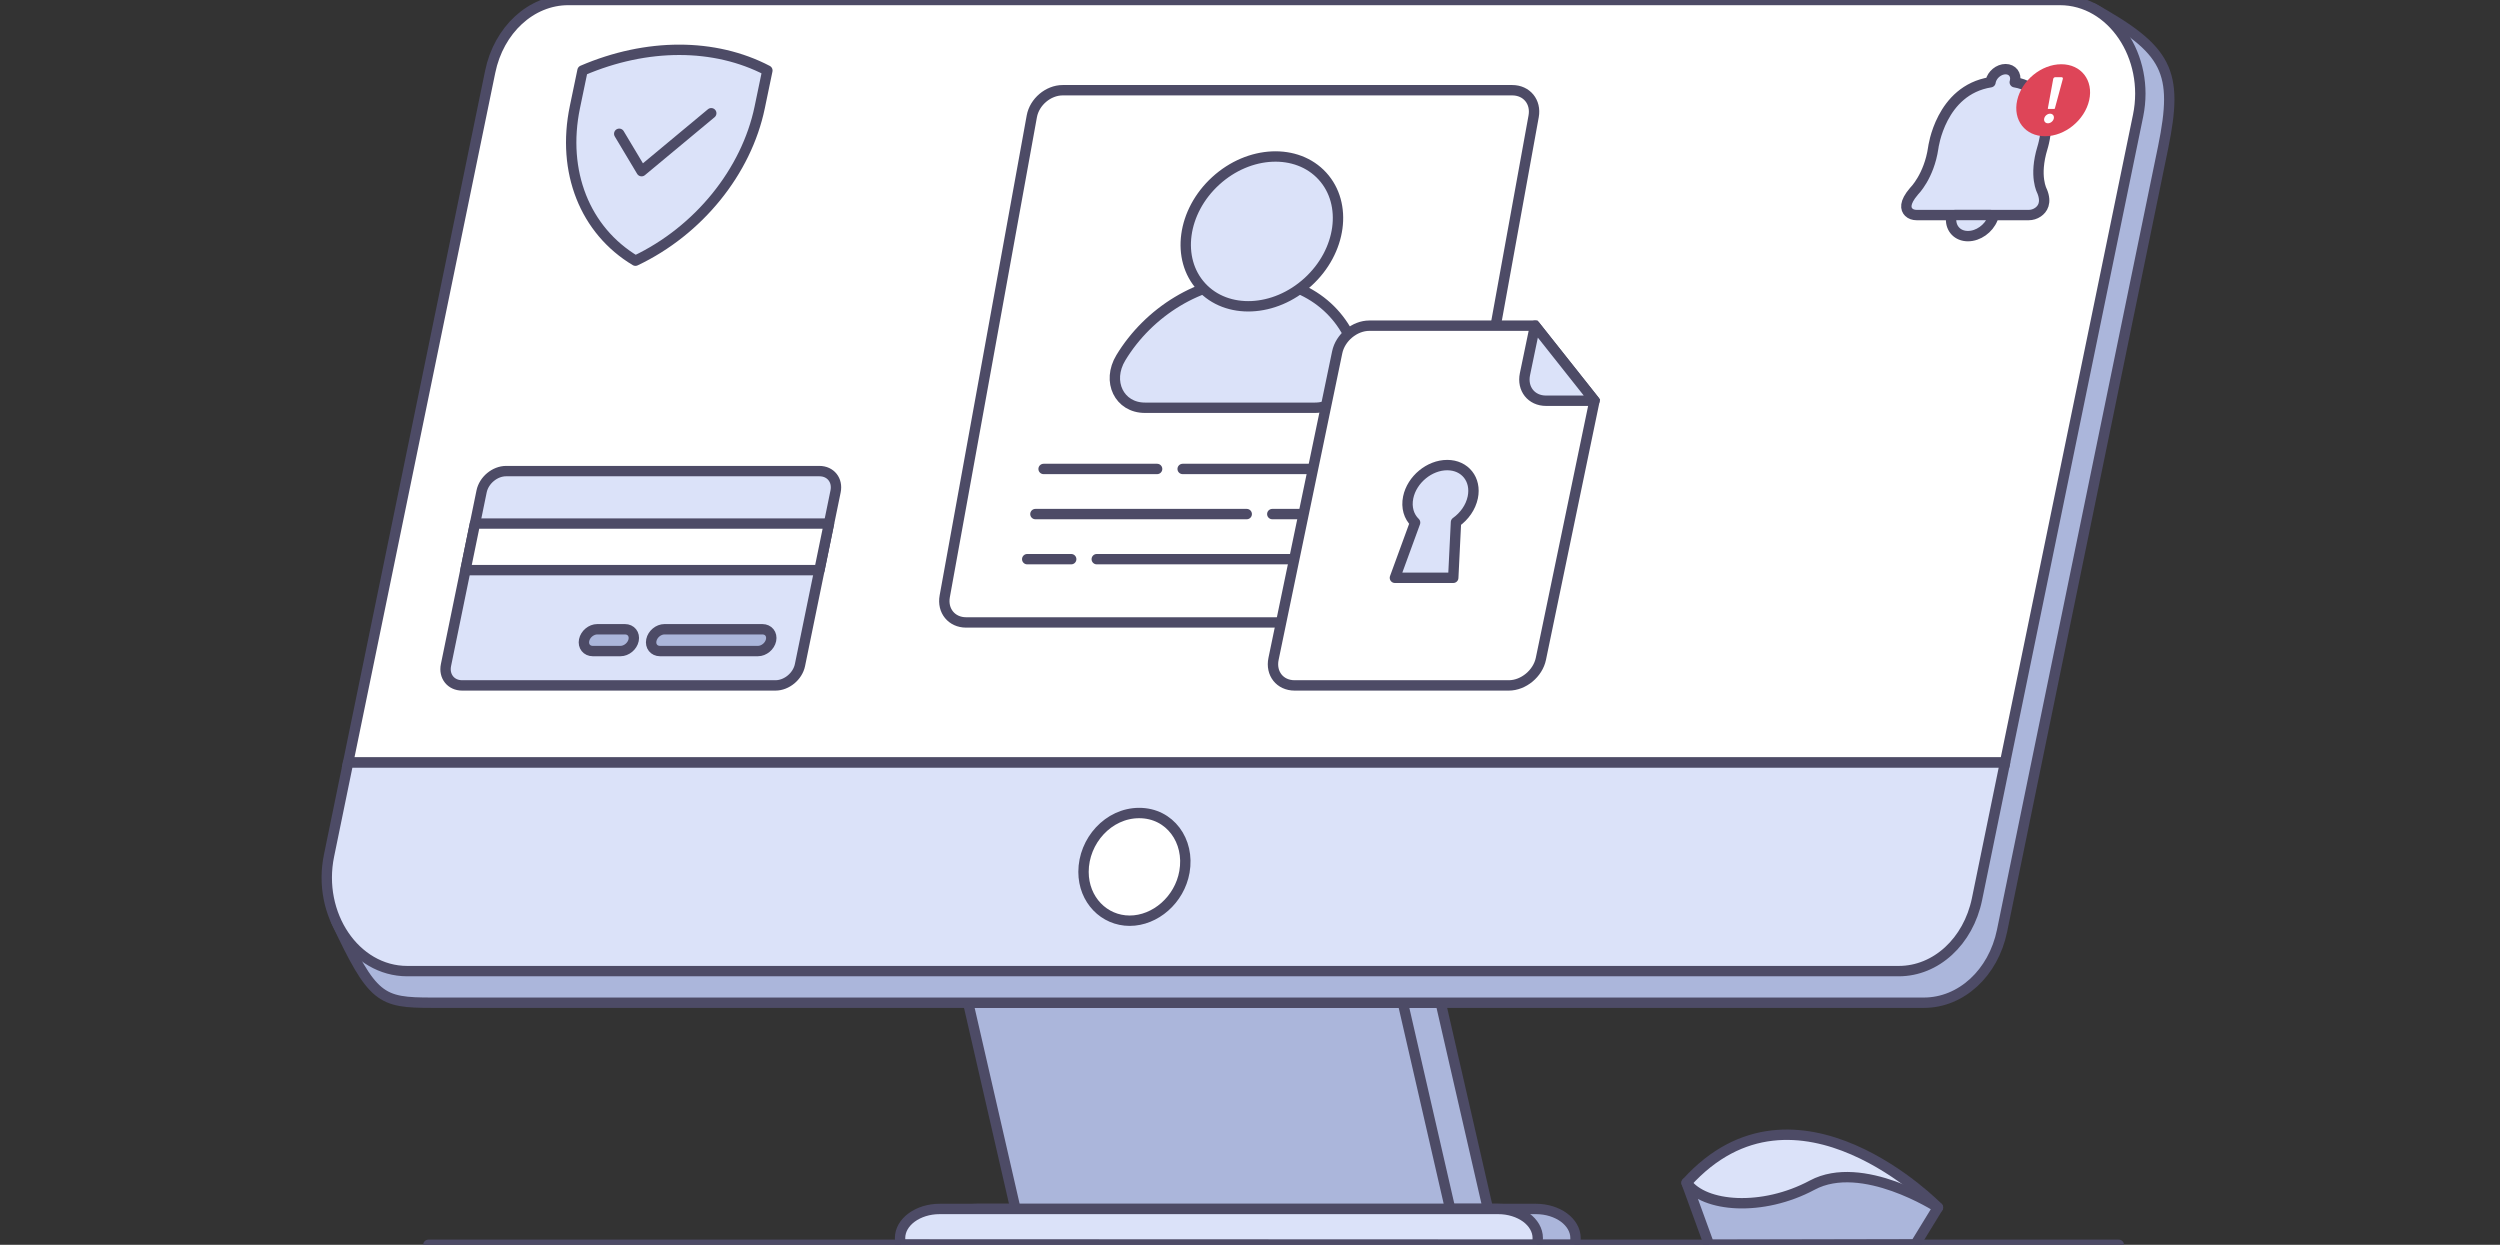<svg xmlns="http://www.w3.org/2000/svg" width="241" height="120" fill="none" viewBox="0 0 241 120"><rect x="0" y="0" width="241" height="120" fill="#333333" stroke="none"/><g clip-path="url(#clip0_9320_13206)"><path fill="#abb6db" stroke="#4d4b66" stroke-linecap="round" stroke-linejoin="round" d="M96.973 96.664L101.54 116.545H143.441L138.88 96.664H96.973Z"/><path fill="#abb6db" stroke="#4d4b66" stroke-linecap="round" stroke-linejoin="round" d="M90.506 119.974C90.414 119.737 90.406 119.609 90.406 119.347C90.406 117.802 92.121 116.543 94.222 116.543H148.064C149.111 116.543 150.067 116.858 150.762 117.364C151.451 117.874 151.88 118.578 151.88 119.347C151.88 119.609 151.865 119.76 151.774 119.998L90.506 119.974Z"/><path fill="#abb6db" stroke="#4d4b66" stroke-linecap="round" stroke-linejoin="round" d="M139.799 116.544H97.894L93.33 96.666H135.234L139.799 116.544Z"/><path fill="#dbe2f9" stroke="#4d4b66" stroke-linecap="round" stroke-linejoin="round" d="M86.865 119.974C86.774 119.737 86.766 119.609 86.766 119.347C86.766 117.802 88.48 116.543 90.581 116.543H144.424C145.47 116.543 146.426 116.858 147.121 117.364C147.81 117.874 148.239 118.578 148.239 119.347C148.239 119.609 148.225 119.76 148.133 119.998L86.865 119.974Z"/><path fill="#abb6db" stroke="#4d4b66" stroke-linecap="round" stroke-linejoin="round" d="M41.672 96.662H185.458C189.048 96.662 192.158 93.808 192.996 89.739L195.698 76.562L208.529 14.189C210.016 6.893 208.998 4.819 201.768 0.797L57.193 3.049C53.616 3.049 50.499 5.924 49.669 9.973L35.974 76.562L32.379 88.756C35.927 96.309 36.651 96.662 41.672 96.662Z"/><path fill="#fff" stroke="#4d4b66" stroke-linecap="round" stroke-miterlimit="10" d="M33.559 73.511H193.283L206.114 11.14C207.276 5.462 203.582 0 198.577 0H54.779C51.2 0 48.081 2.872 47.253 6.926L33.559 73.511Z"/><path fill="#dbe2f9" stroke="#4d4b66" stroke-linecap="round" stroke-linejoin="round" d="M186.817 116.403C186.817 116.403 173.13 102.354 162.584 114.021 162.584 114.021 164.491 118.294 169.091 117.672 173.691 117.05 186.817 116.403 186.817 116.403ZM39.256 93.615H183.043C186.633 93.615 189.74 90.757 190.581 86.69L193.285 73.51H33.56L31.719 82.476C30.545 88.153 34.239 93.615 39.256 93.615Z"/><path fill="#fff" stroke="#4d4b66" stroke-linecap="round" stroke-miterlimit="10" d="M104.451 84.049C104.451 86.751 106.444 88.756 108.902 88.756C111.36 88.756 113.705 86.751 114.181 84.049C114.71 81.053 112.78 78.375 109.817 78.375C106.854 78.375 104.451 81.053 104.451 84.049Z"/><path fill="#abb6db" stroke="#4d4b66" stroke-linecap="round" stroke-linejoin="round" d="M184.642 119.959L186.817 116.403C186.817 116.403 179.516 111.666 174.701 114.246C169.885 116.826 164.293 116.378 162.584 114.022L164.759 120L184.642 119.959Z"/><path fill="#dbe2f9" stroke="#4d4b66" stroke-linecap="round" stroke-linejoin="round" d="M74.753 66.074H44.551C43.468 66.074 42.77 65.196 42.992 64.113L46.425 47.376C46.647 46.292 47.705 45.414 48.789 45.414H78.99C80.073 45.414 80.771 46.292 80.549 47.376L77.117 64.113C76.894 65.196 75.836 66.074 74.753 66.074Z"/><path fill="#fff" stroke="#4d4b66" stroke-linecap="round" stroke-linejoin="round" d="M44.867 54.961H78.991L79.912 50.473H45.788L44.867 54.961Z"/><path fill="#abb6db" stroke="#4d4b66" stroke-linecap="round" stroke-linejoin="round" d="M73.064 62.762H63.625C63.045 62.762 62.671 62.291 62.79 61.711 62.909 61.13 63.476 60.66 64.056 60.66H73.495C74.076 60.66 74.45 61.13 74.331 61.711 74.212 62.291 73.645 62.762 73.064 62.762ZM59.814 62.762H57.145C56.564 62.762 56.19 62.291 56.309 61.711 56.428 61.13 56.995 60.66 57.576 60.66H60.245C60.826 60.66 61.2 61.13 61.081 61.711 60.962 62.291 60.395 62.762 59.814 62.762Z"/><path fill="#dbe2f9" stroke="#4d4b66" stroke-linecap="round" stroke-linejoin="round" d="M61.257 25.13C56.382 22.214 54.13 16.541 55.421 10.323L56.154 6.797C62.348 4.138 68.884 4.138 73.975 6.797L73.235 10.355C71.952 16.541 67.336 22.246 61.257 25.13Z"/><path stroke="#4d4b66" stroke-linecap="round" stroke-linejoin="round" d="M59.693 12.896 61.849 16.501 68.565 10.916M41.297 120H204.251"/><path fill="#fff" stroke="#4d4b66" stroke-linecap="round" stroke-linejoin="round" d="M136.475 60.003H93.133C91.743 60.003 90.82 58.877 91.073 57.486L99.467 11.214C99.719 9.824 101.051 8.697 102.441 8.697H145.782C147.173 8.697 148.096 9.824 147.843 11.214L139.449 57.486C139.196 58.877 137.865 60.003 136.475 60.003Z"/><path fill="#dbe2f9" stroke="#4d4b66" stroke-linecap="round" stroke-linejoin="round" d="M126.755 39.308H110.374C107.894 39.308 106.666 36.773 108.047 34.491C110.728 30.061 115.679 26.955 120.793 26.955C125.906 26.955 129.746 30.059 130.828 34.486C131.387 36.769 129.236 39.308 126.755 39.308Z"/><path fill="#dbe2f9" stroke="#4d4b66" stroke-linecap="round" stroke-linejoin="round" d="M126.092 27.177C129.316 24.233 129.938 19.665 127.481 16.975C125.024 14.286 120.419 14.492 117.196 17.437C113.972 20.382 113.35 24.949 115.807 27.639C118.263 30.328 122.868 30.122 126.092 27.177Z"/><path stroke="#4d4b66" stroke-linecap="round" stroke-linejoin="round" d="M100.602 45.207H111.546M114.008 45.207H134.381M133.592 49.557H122.648M120.185 49.557H99.813M99.023 53.904H103.264M105.727 53.904H132.802"/><path fill="#fff" stroke="#4d4b66" stroke-linecap="round" stroke-miterlimit="10" d="M153.709 38.631L148.542 63.51C148.248 64.926 146.862 66.074 145.446 66.074H124.802C123.386 66.074 122.476 64.926 122.77 63.51L128.907 33.96C129.201 32.544 130.587 31.396 132.003 31.396H147.977L153.709 38.631Z"/><path fill="#dbe2f9" stroke="#4d4b66" stroke-linecap="round" stroke-linejoin="round" d="M153.708 38.631H149.038C147.622 38.631 146.713 37.483 147.006 36.067L147.976 31.397 153.708 38.631ZM141.976 47.947C142.333 46.227 141.228 44.834 139.51 44.834 137.791 44.834 136.108 46.227 135.75 47.947 135.547 48.93 135.822 49.806 136.416 50.377L134.469 55.701H140.093L140.357 50.339C141.161 49.768 141.777 48.908 141.976 47.947Z"/><path fill="#dbe2f9" stroke="#4e4b66" stroke-linecap="round" stroke-linejoin="round" d="M196.459 20.454C196.188 20.64 195.876 20.731 195.581 20.731H184.755C184.46 20.731 184.189 20.64 184.002 20.454C183.701 20.155 183.543 19.561 184.511 18.435C184.511 18.435 185.962 17.014 186.365 14.251C186.365 14.251 187.059 8.704 191.885 7.928C191.888 7.899 191.894 7.868 191.9 7.839C192.047 7.191 192.69 6.666 193.338 6.666C193.986 6.666 194.392 7.191 194.246 7.839C194.24 7.868 194.231 7.899 194.222 7.928C198.698 8.704 196.892 14.251 196.892 14.251C196.048 17.014 196.86 18.435 196.86 18.435C197.32 19.561 196.894 20.155 196.459 20.454Z"/><path fill="#dbe2f9" stroke="#4e4b66" stroke-linecap="round" stroke-linejoin="round" d="M191.858 20.73C192.05 20.73 192.162 20.904 192.086 21.093C191.701 22.043 190.708 22.763 189.709 22.763C188.711 22.763 188.043 22.043 188.086 21.093C188.095 20.904 188.285 20.73 188.477 20.73H191.858Z"/><path fill="#de4558" d="M197.145 13.133C199.061 13.133 200.965 11.58 201.397 9.663C201.829 7.747 200.625 6.193 198.709 6.193C196.793 6.193 194.889 7.747 194.457 9.663C194.025 11.58 195.229 13.133 197.145 13.133Z"/><path fill="#fff" d="M197.987 11.423C197.929 11.679 197.676 11.886 197.419 11.886C197.163 11.886 197.003 11.679 197.061 11.423C197.118 11.167 197.372 10.96 197.628 10.96C197.884 10.962 198.044 11.169 197.987 11.423ZM198.035 10.499H197.445C197.422 10.499 197.408 10.481 197.411 10.458L197.931 7.605C197.947 7.515 198.036 7.441 198.126 7.441H198.737C198.827 7.441 198.881 7.517 198.858 7.605L198.088 10.458C198.08 10.481 198.058 10.499 198.035 10.499Z"/></g><defs><clipPath id="clip0_9320_13206"><path fill="#fff" d="M0 0H240V120H0z" transform="translate(.5)"/></clipPath></defs></svg>